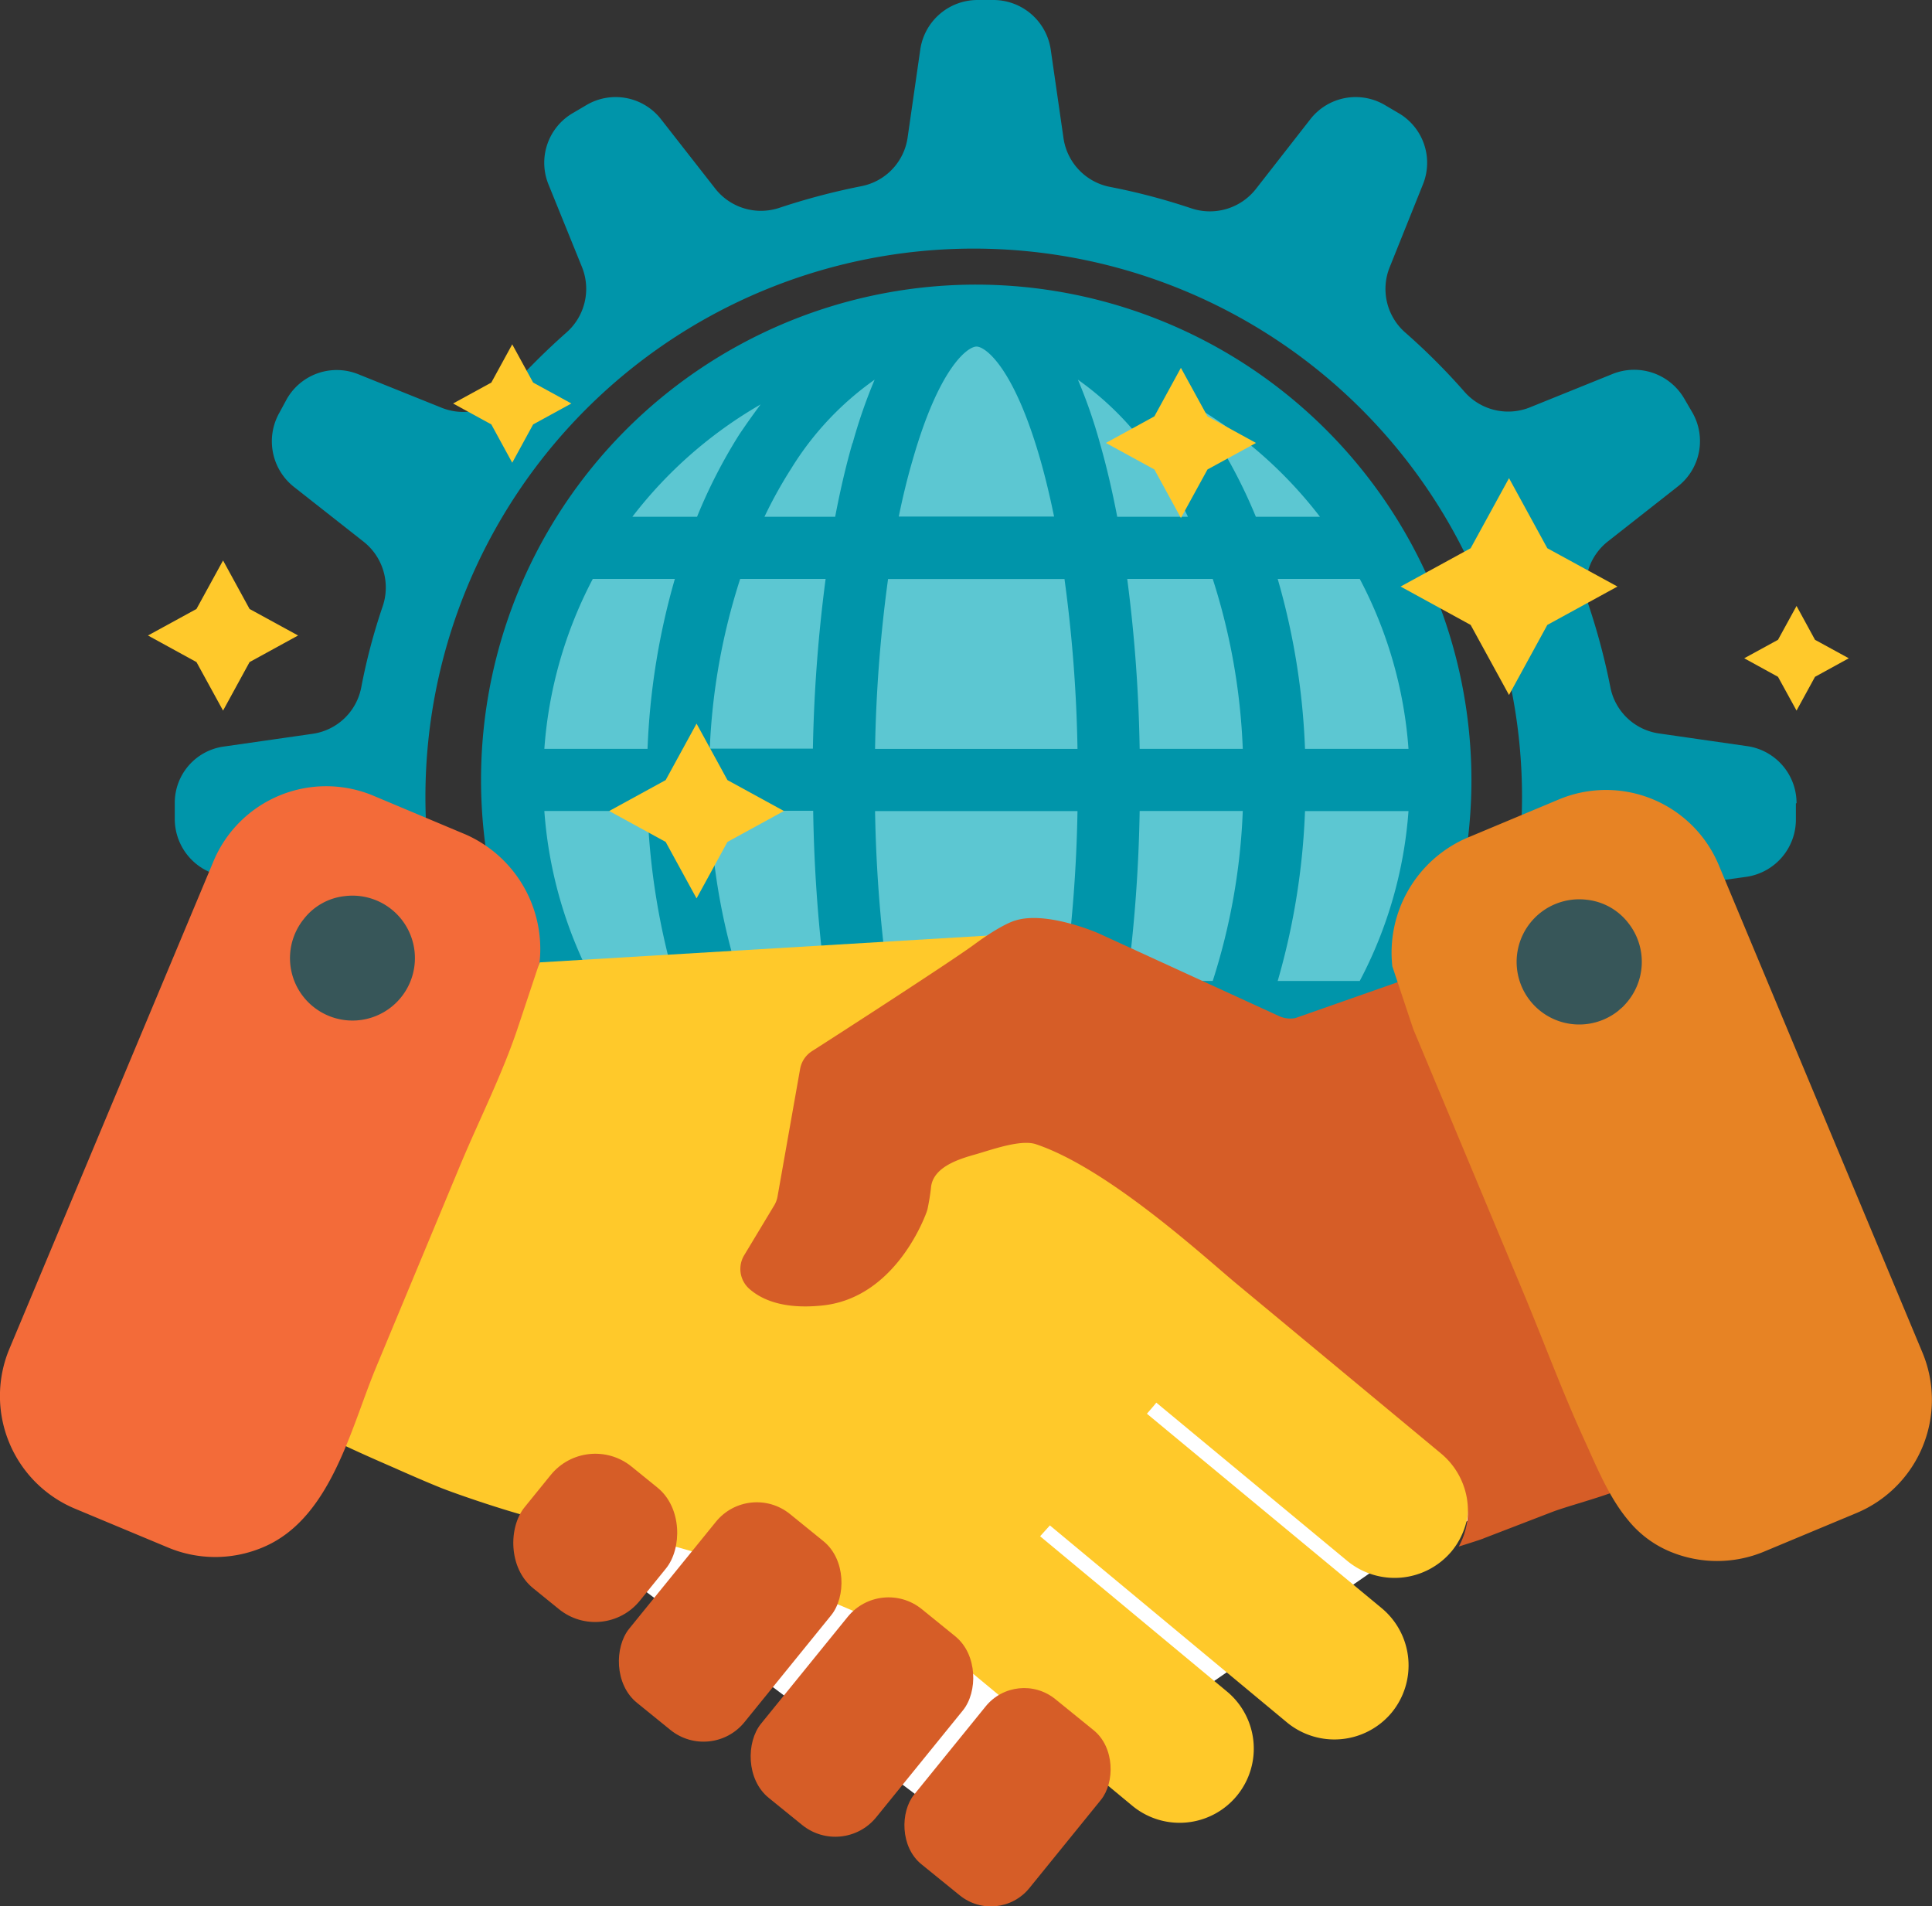 <svg xmlns="http://www.w3.org/2000/svg" viewBox="0 0 268.85 265.24"><rect x="0" y="0" width="268.85" height="265.24" fill="#333333" stroke="none"/><defs><style>.cls-1{fill:#0095aa;}.cls-2{fill:#5cc7d2;}.cls-3{fill:#fff;}.cls-4{fill:#ffc92a;}.cls-5{fill:#f36b39;}.cls-6{fill:#375659;}.cls-7{fill:#d65d27;}.cls-8{fill:#e78324;}.cls-9{fill:#ffc92b;}</style></defs><title>partners</title><g id="Layer_2" data-name="Layer 2"><g id="Layer_1-2" data-name="Layer 1"><g id="gear"><g id="_666-gear2.png" data-name="666-gear2.png"><path class="cls-1" d="M250,111.75a8,8,0,0,0-6.91-7.94l-12.23-1.76a8.05,8.05,0,0,1-6.77-6.45,92.28,92.28,0,0,0-3-11.33,8.07,8.07,0,0,1,2.66-8.94l9.71-7.63a8,8,0,0,0,2-10.38l-1.08-1.85a8.06,8.06,0,0,0-10-3.43l-11.51,4.65a8.09,8.09,0,0,1-9.07-2.17,89.44,89.44,0,0,0-8.26-8.26,8.06,8.06,0,0,1-2.16-9.07L198,25.68a8,8,0,0,0-3.48-10l-1.85-1.09a8,8,0,0,0-10.33,2l-7.58,9.71A8.14,8.14,0,0,1,165.82,29a88.44,88.44,0,0,0-11.38-3A8.1,8.1,0,0,1,148,19.27L146.23,7a8.07,8.07,0,0,0-8-7h-2.17a8.05,8.05,0,0,0-8,6.91l-1.76,12.23a8.06,8.06,0,0,1-6.46,6.77,94,94,0,0,0-11.37,3,8.08,8.08,0,0,1-8.94-2.67L92,16.61a8,8,0,0,0-10.38-2l-1.85,1.09a8,8,0,0,0-3.43,10L81,37.19a8.1,8.1,0,0,1-2.17,9.07,95.84,95.84,0,0,0-8.31,8.31,8.06,8.06,0,0,1-9.07,2.16L49.91,52.09a8,8,0,0,0-10,3.43l-1,1.85a8.08,8.08,0,0,0,2,10.38l9.7,7.63a8.12,8.12,0,0,1,2.66,8.93,83.56,83.56,0,0,0-3,11.33,8.05,8.05,0,0,1-6.77,6.46l-12.27,1.76a7.9,7.9,0,0,0-6.91,7.89v2.17a8.06,8.06,0,0,0,6.91,8l12.27,1.76a8.05,8.05,0,0,1,6.77,6.45,92.28,92.28,0,0,0,3,11.33,8,8,0,0,1-2.66,8.89L40.89,158a8,8,0,0,0-2,10.38L40,170.2a8,8,0,0,0,10,3.43L61.47,169a8.09,8.09,0,0,1,9.07,2.17,89.44,89.44,0,0,0,8.26,8.26A8.08,8.08,0,0,1,81,188.53L76.36,200a8,8,0,0,0,3.48,10l1.85,1.09a8,8,0,0,0,10.33-2l7.63-9.7a8.14,8.14,0,0,1,8.94-2.67,80.72,80.72,0,0,0,11.33,3,8.07,8.07,0,0,1,6.45,6.77l1.76,12.28a8.06,8.06,0,0,0,8,6.9h2.17a8.07,8.07,0,0,0,8-6.9L148,206.49a8,8,0,0,1,6.45-6.77,93.23,93.23,0,0,0,11.33-3,8,8,0,0,1,8.89,2.67l7.63,9.7a8,8,0,0,0,10.38,2l1.85-1.09A8.05,8.05,0,0,0,198,200l-4.65-11.51a8.09,8.09,0,0,1,2.17-9.07,92,92,0,0,0,8.26-8.26,8.07,8.07,0,0,1,9.07-2.17l11.51,4.65a8,8,0,0,0,10-3.48l1.09-1.85a8.11,8.11,0,0,0-2-10.38l-9.71-7.58A8.1,8.1,0,0,1,221,141.5a97.26,97.26,0,0,0,3-11.33,8.05,8.05,0,0,1,6.77-6.46L243,122a8.05,8.05,0,0,0,6.91-8v-2.22ZM135.5,187.19a76.3,76.3,0,1,1,76.3-76.3A76.33,76.33,0,0,1,135.5,187.19Z"/></g></g><circle class="cls-2" cx="136.41" cy="109.26" r="63.39"/><path class="cls-1" d="M135.86,39.6a68.91,68.91,0,1,0,68.9,68.91A69,69,0,0,0,135.86,39.6Zm53.36,40.95A59.76,59.76,0,0,1,196,104.19H181.6a98.18,98.18,0,0,0-3.8-23.64Zm-5.54-8.65h-8.92a72,72,0,0,0-5.91-11.39c-.95-1.49-1.95-2.89-3-4.23A60.71,60.71,0,0,1,183.68,71.9Zm-25.09,32.29a207.49,207.49,0,0,0-1.73-23.64h11.9a88.21,88.21,0,0,1,4.18,23.64Zm14.35,8.65a88.28,88.28,0,0,1-4.18,23.64h-11.9a207.49,207.49,0,0,0,1.73-23.64ZM161.58,65.18a63.81,63.81,0,0,1,3.73,6.72h-9.84c-.7-3.64-1.5-7.07-2.41-10.24A71.41,71.41,0,0,0,150,52.83,42.25,42.25,0,0,1,161.58,65.18ZM127,64c3.7-12.94,7.67-15.78,8.89-15.78s5.19,2.84,8.89,15.78c.7,2.46,1.33,5.09,1.9,7.87H125.07C125.63,69.12,126.27,66.49,127,64Zm-21.14-7.75c-1,1.34-2,2.74-3,4.23A72.83,72.83,0,0,0,97,71.9H88A60.71,60.71,0,0,1,105.83,56.28Zm7.29,47.91H98.77A88.6,88.6,0,0,1,103,80.55h11.89A209.81,209.81,0,0,0,113.12,104.19Zm1.73,32.29H103a88.67,88.67,0,0,1-4.19-23.64h14.35A209.81,209.81,0,0,0,114.85,136.48ZM82.49,80.55H93.91a98.67,98.67,0,0,0-3.8,23.64H75.75A59.93,59.93,0,0,1,82.49,80.55Zm0,55.93a60,60,0,0,1-6.74-23.64H90.11a98.75,98.75,0,0,0,3.8,23.64ZM88,145.13H97a73.27,73.27,0,0,0,5.91,11.39c1,1.48,2,2.89,3,4.23A60.85,60.85,0,0,1,88,145.13Zm22.11,6.71a61.9,61.9,0,0,1-3.73-6.71h9.84c.69,3.64,1.49,7.07,2.4,10.24a73.46,73.46,0,0,0,3.09,8.82A42.12,42.12,0,0,1,110.14,151.84Zm8.51-90.18c-.91,3.17-1.71,6.6-2.4,10.24h-9.84a62.06,62.06,0,0,1,3.73-6.72,42.12,42.12,0,0,1,11.6-12.35A73,73,0,0,0,118.65,61.66ZM144.75,153c-3.7,12.95-7.68,15.78-8.89,15.78S130.67,165.94,127,153c-.7-2.45-1.34-5.09-1.9-7.86h21.58C146.08,147.9,145.45,150.54,144.75,153Zm3.38-16.51H123.58a198.21,198.21,0,0,1-1.81-23.64h28.17A198.21,198.21,0,0,1,148.13,136.48Zm-12.27-32.29H121.77a198.21,198.21,0,0,1,1.81-23.64h24.55a198.21,198.21,0,0,1,1.81,23.64Zm25.72,47.65A42.25,42.25,0,0,1,150,164.19a71.81,71.81,0,0,0,3.08-8.82c.91-3.17,1.71-6.6,2.41-10.24h9.84A63.65,63.65,0,0,1,161.58,151.84Zm4.3,8.91c1-1.34,2-2.75,3-4.23a72.42,72.42,0,0,0,5.91-11.39h8.92A60.85,60.85,0,0,1,165.88,160.75Zm23.34-24.27H177.8a98.26,98.26,0,0,0,3.8-23.64H196A59.86,59.86,0,0,1,189.22,136.48Z"/><polygon class="cls-3" points="250 191.77 195.96 215.18 136.41 256.44 57.78 197.31 81.06 148.88 219.77 154.66 250 191.77"/><g id="handshake"><path class="cls-4" d="M200.64,201.31l-26.48-22c2.58-3.14,4.15-5.07,4.15-5.07L142,129.9l-66.87,4S44,198.85,44,198.86c-.27.59,9.87,4.93,10.63,5.27,2.26,1,4.53,2,6.84,2.93,3.12,1.22,13.88,4.88,17.19,5,7,.31,23,5.2,28.86,7.47,10.48,4.05,19.78,8.62,22.3,8.71l27.74,23a10.32,10.32,0,0,0,13.18-15.89l-26-21.6,1.36-1.51,33,27.42a10.37,10.37,0,0,0,14.54-1.35h0a10.35,10.35,0,0,0-1.35-14.54L159.6,196.7c.44-.51.88-1,1.31-1.54l26.55,22A10.35,10.35,0,0,0,202,215.84h0A10.35,10.35,0,0,0,200.64,201.31Z"/><g id="hand_shake" data-name="hand shake"><path class="cls-5" d="M47.19,203.39c2.06-4.46,3.54-9.32,5.21-13.3L64,162.22c2.7-6.47,6-12.94,8.18-19.59l2.9-8.7a17.41,17.41,0,0,0-10.25-17.81L52,110.73a17,17,0,0,0-22.32,9.17L1.33,187.62a17,17,0,0,0,9.17,22.32l12.89,5.38a17,17,0,0,0,13,.05C41.6,213.27,44.79,208.6,47.19,203.39Z"/></g><path class="cls-6" d="M43.63,140.1A8.69,8.69,0,1,0,48,124.68a8.35,8.35,0,0,0-5.74,3.21,8.67,8.67,0,0,0,.57,11.49A7.68,7.68,0,0,0,43.63,140.1Z"/><rect class="cls-7" x="72.52" y="203.09" width="20.65" height="21.77" rx="8" transform="translate(153.3 -4.39) rotate(39.05)"/><rect class="cls-7" x="129.89" y="235.27" width="20.65" height="29.58" rx="6.89" transform="translate(188.85 -32.47) rotate(39.05)"/><rect class="cls-7" x="109.63" y="222" width="20.65" height="33.81" rx="7.33" transform="translate(177.3 -22.2) rotate(39.05)"/><rect class="cls-7" x="91.29" y="208.77" width="20.65" height="33.81" rx="7.33" transform="translate(164.87 -13.6) rotate(39.05)"/><path class="cls-7" d="M228.42,204.87,203.05,143c-.68-1.63-1.55-8.53-3.28-8.19l-19.51,6.84a3.74,3.74,0,0,1-2.26-.27l-25.15-11.53s-7.2-3.16-11.57-1.77c0,0-1.75.41-5.83,3.42C132,134,117.55,143.34,113,146.25a3.7,3.7,0,0,0-1.66,2.48l-3.14,17.74a3.63,3.63,0,0,1-.48,1.27l-4.15,6.89a3.69,3.69,0,0,0,.61,4.61c1.66,1.52,4.74,3,10.36,2.39,9.57-1.06,13.73-11.17,14.39-12.95a4.74,4.74,0,0,0,.15-.5c.1-.49.34-1.66.48-3,.3-2.82,3.9-3.92,6.17-4.56,2.11-.59,6.23-2.12,8.39-1.43,10.1,3.37,23.56,15.78,27.92,19.4l28.52,23.67A10.36,10.36,0,0,1,203,215.18c1.8-.57,3.18-1,3.54-1.17l9.48-3.65C219.61,209,229.23,206.81,228.42,204.87Z"/><g id="hand_shake-2" data-name="hand shake"><path class="cls-8" d="M226.59,211.54a14.88,14.88,0,0,0,5.83,4.35,17,17,0,0,0,13.05,0l12.89-5.38a17.07,17.07,0,0,0,9.16-22.32L239.2,120.42a17,17,0,0,0-22.32-9.17L204,116.64a17.41,17.41,0,0,0-10.25,17.81l2.9,8.7L212.05,180c2.83,6.8,5.38,13.71,8.45,20.4C222.26,204.27,223.93,208.37,226.59,211.54Z"/></g><path class="cls-6" d="M226,139.9a8.71,8.71,0,0,0,.57-11.5,8.44,8.44,0,0,0-5.75-3.21,8.71,8.71,0,1,0,4.4,15.43C225.48,140.36,225.79,140.16,226,139.9Z"/></g><polygon class="cls-9" points="96.93 100.68 101.23 108.54 109.09 112.84 101.23 117.14 96.93 125 92.63 117.14 84.77 112.84 92.63 108.54 96.93 100.68"/><polygon class="cls-9" points="164.33 51.18 168.03 57.93 174.78 61.63 168.03 65.32 164.33 72.07 160.64 65.32 153.89 61.63 160.64 57.93 164.33 51.18"/><polygon class="cls-9" points="209.99 66.53 215.32 76.28 225.08 81.61 215.32 86.95 209.99 96.7 204.65 86.95 194.9 81.61 204.65 76.28 209.99 66.53"/><polygon class="cls-9" points="71.28 47.91 74.19 53.23 79.51 56.14 74.19 59.05 71.28 64.38 68.37 59.05 63.05 56.14 68.37 53.23 71.28 47.91"/><polygon class="cls-9" points="31.04 77.98 34.73 84.73 41.48 88.42 34.73 92.12 31.04 98.87 27.34 92.12 20.59 88.42 27.34 84.73 31.04 77.98"/><polygon class="cls-9" points="250 84.31 252.57 89.02 257.27 91.59 252.57 94.17 250 98.87 247.42 94.17 242.72 91.59 247.42 89.02 250 84.31"/></g></g></svg>